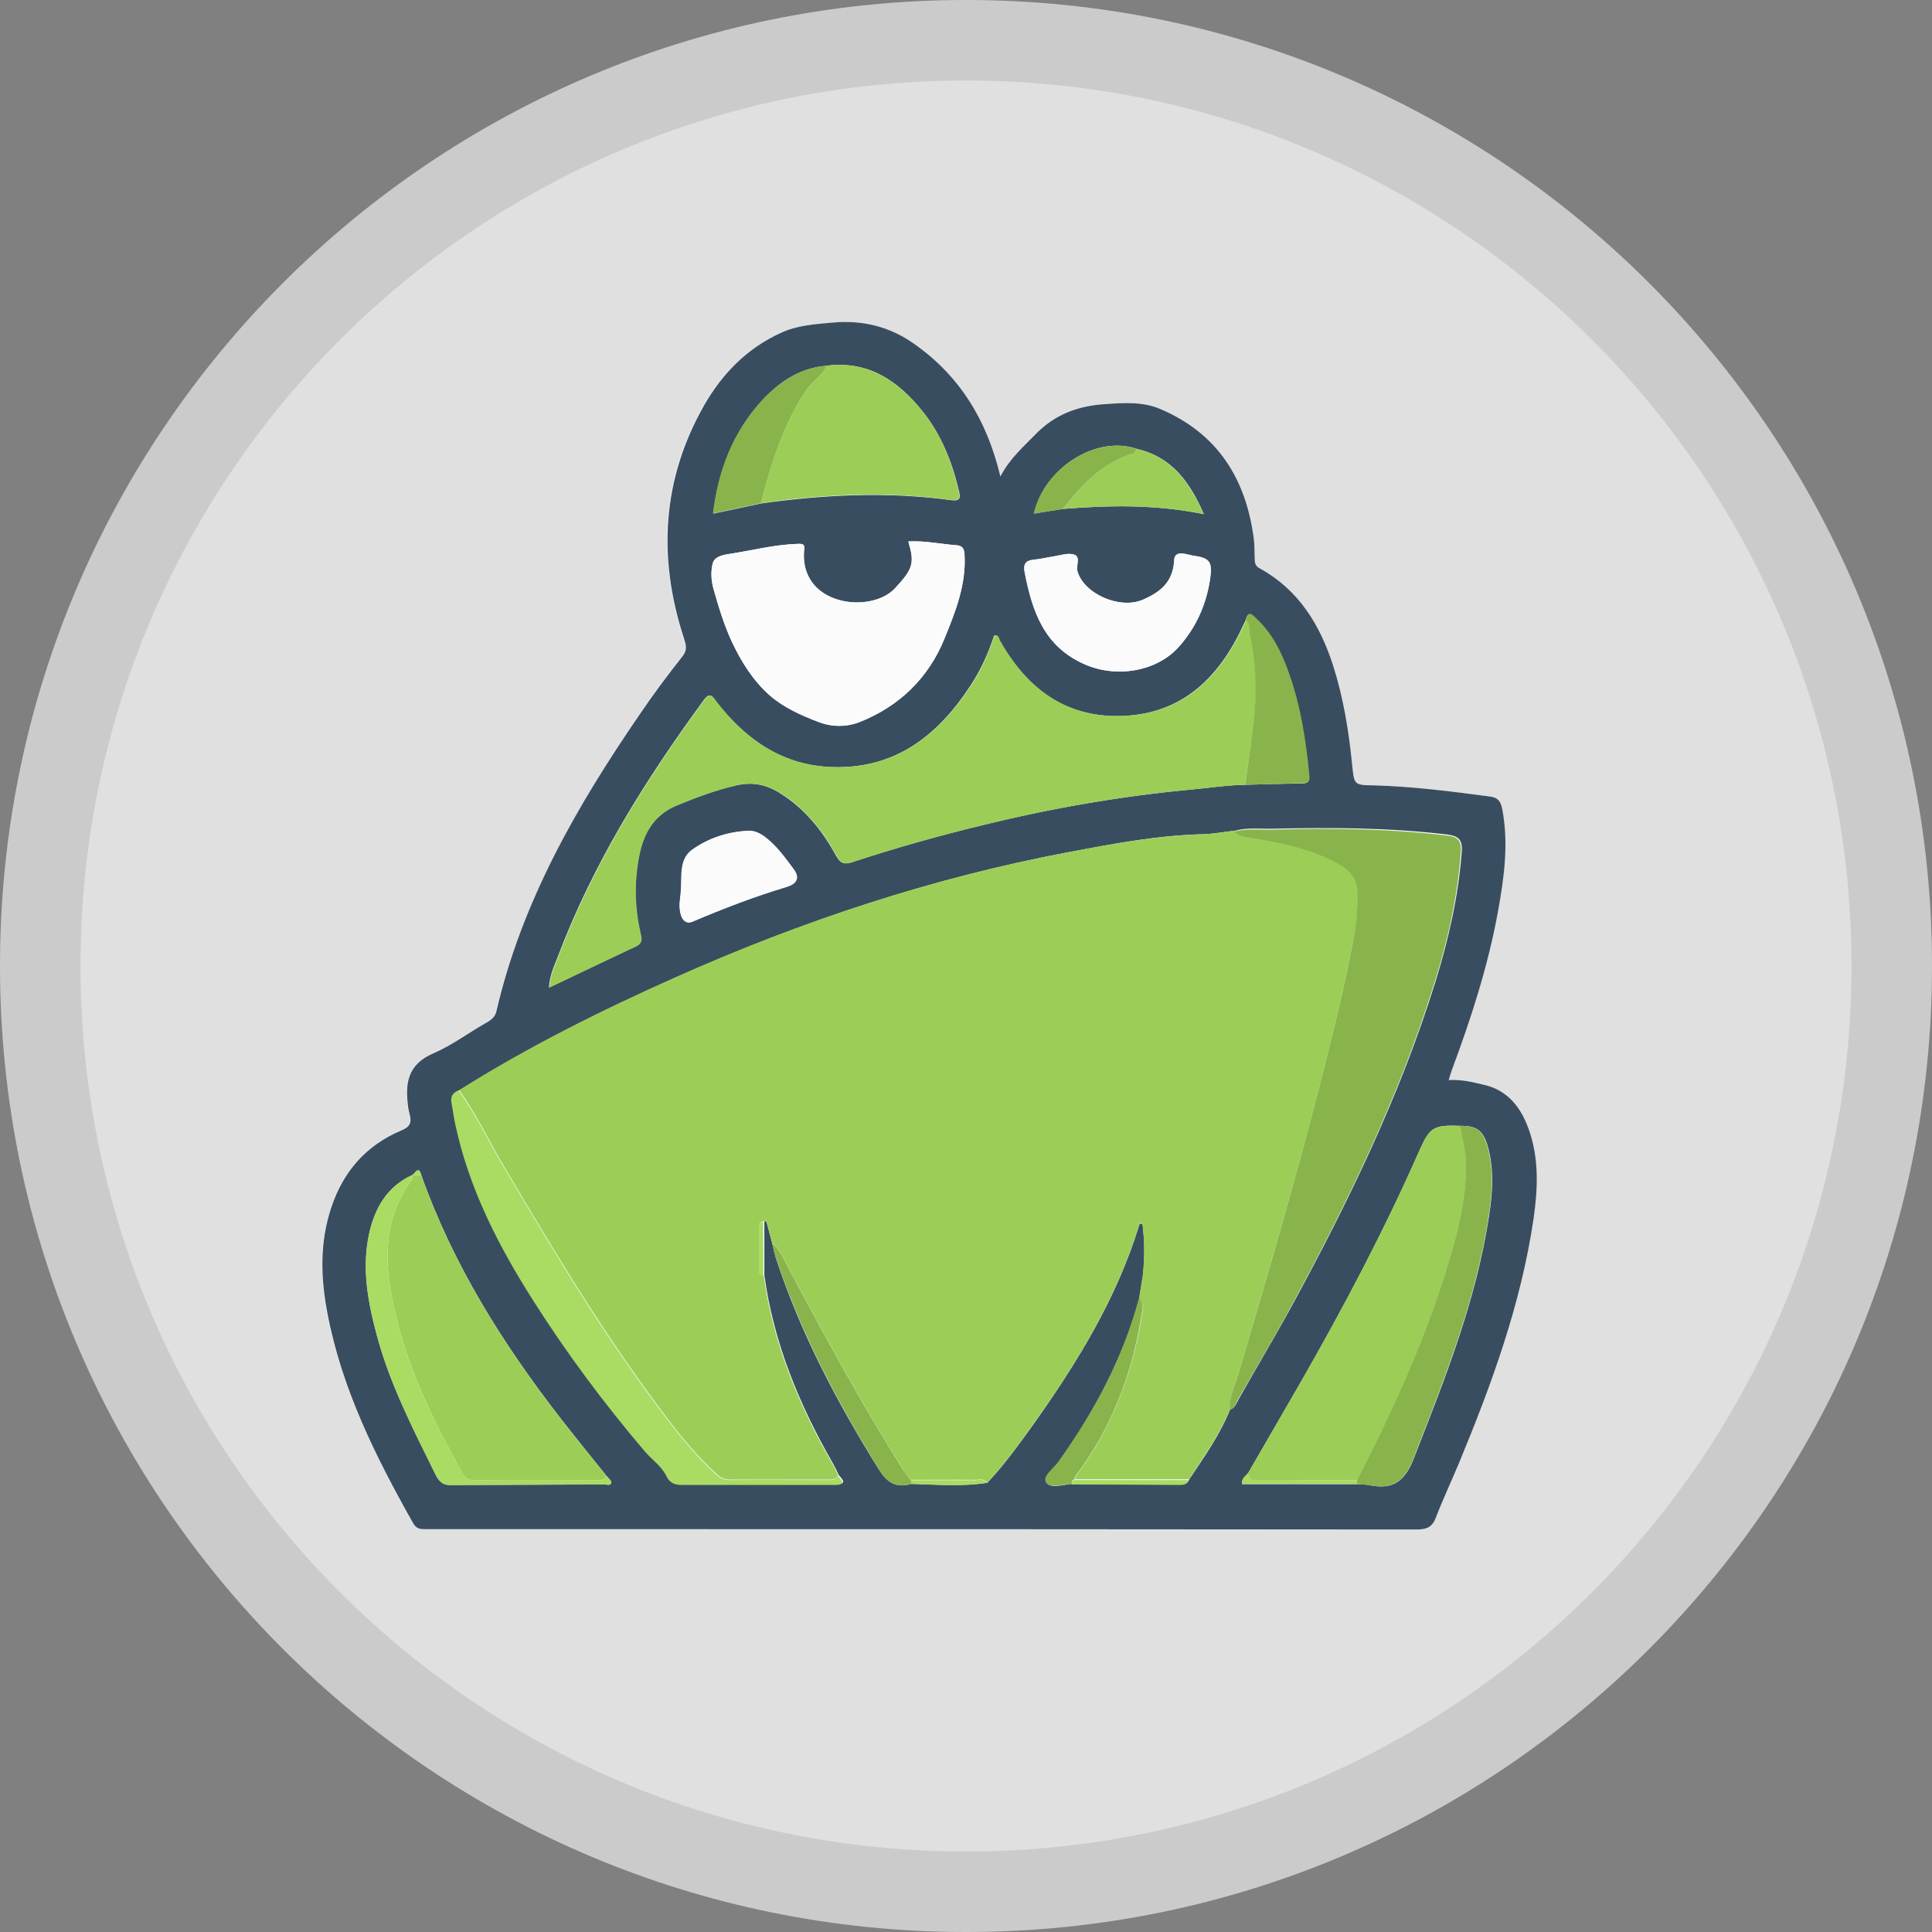 <svg xmlns="http://www.w3.org/2000/svg" width="24" height="24" fill="none" viewBox="0 0 24 24"><rect x="0" y="0" width="24" height="24" fill="#808080" stroke="none"/><path fill="#E0E0E0" d="M12 24C18.627 24 24 18.627 24 12C24 5.373 18.627 0 12 0C5.373 0 0 5.373 0 12C0 18.627 5.373 24 12 24Z"/><path stroke="#000" stroke-opacity=".097" d="M23.5 12C23.5 18.351 18.351 23.5 12 23.5C5.649 23.5 0.5 18.351 0.5 12C0.5 5.649 5.649 0.5 12 0.5C18.351 0.5 23.5 5.649 23.5 12Z"/><path fill="#FEFEFE" d="M12.425 5.919C12.256 5.204 11.91 4.662 11.354 4.272C11.059 4.062 10.72 3.974 10.341 4.008C10.117 4.028 9.9 4.041 9.693 4.136C9.277 4.33 8.968 4.641 8.744 5.031C8.216 5.953 8.165 6.926 8.49 7.926C8.517 8.007 8.538 8.068 8.473 8.153C8.287 8.39 8.104 8.634 7.934 8.885C7.161 10.024 6.48 11.207 6.161 12.563C6.144 12.638 6.097 12.672 6.036 12.706C5.816 12.831 5.609 12.987 5.378 13.085C5.053 13.224 5.026 13.468 5.067 13.76C5.07 13.787 5.077 13.814 5.083 13.841C5.114 13.943 5.087 13.997 4.978 14.044C4.545 14.227 4.26 14.553 4.111 15C3.965 15.434 3.978 15.875 4.063 16.319C4.243 17.258 4.667 18.099 5.128 18.922C5.172 19 5.226 18.997 5.294 18.997C5.883 18.997 6.477 18.997 7.066 18.997C10.575 18.997 14.086 18.997 17.595 19C17.72 19 17.785 18.97 17.832 18.851C17.92 18.62 18.025 18.4 18.12 18.173C18.527 17.193 18.893 16.2 19.046 15.143C19.1 14.77 19.117 14.39 18.985 14.024C18.89 13.76 18.727 13.546 18.439 13.478C18.297 13.444 18.151 13.407 17.991 13.417C18.008 13.363 18.018 13.326 18.032 13.289C18.269 12.651 18.476 12.007 18.602 11.336C18.68 10.909 18.744 10.482 18.656 10.045C18.639 9.953 18.605 9.909 18.507 9.895C18.025 9.831 17.547 9.77 17.063 9.756C16.815 9.75 16.819 9.75 16.791 9.495C16.747 9.079 16.68 8.665 16.554 8.265C16.391 7.76 16.13 7.326 15.646 7.062C15.588 7.031 15.581 6.994 15.581 6.94C15.581 6.862 15.581 6.78 15.571 6.702C15.476 5.95 15.12 5.38 14.402 5.079C14.181 4.987 13.951 5.004 13.714 5.021C13.371 5.045 13.09 5.153 12.856 5.397C12.71 5.553 12.548 5.689 12.425 5.919Z"/><path fill="#394D61" d="M12.427 5.919C12.549 5.688 12.715 5.549 12.861 5.397C13.094 5.156 13.376 5.044 13.718 5.021C13.955 5.004 14.189 4.987 14.406 5.078C15.125 5.38 15.481 5.949 15.576 6.702C15.586 6.78 15.582 6.858 15.586 6.939C15.586 6.993 15.593 7.031 15.65 7.061C16.131 7.326 16.396 7.759 16.559 8.264C16.687 8.664 16.755 9.078 16.796 9.495C16.823 9.749 16.816 9.753 17.067 9.756C17.552 9.77 18.03 9.831 18.511 9.895C18.609 9.909 18.64 9.953 18.66 10.044C18.745 10.478 18.684 10.909 18.606 11.336C18.484 12.003 18.274 12.651 18.037 13.288C18.023 13.325 18.013 13.363 17.996 13.417C18.155 13.407 18.301 13.444 18.443 13.478C18.731 13.546 18.894 13.759 18.989 14.024C19.121 14.39 19.104 14.769 19.05 15.142C18.894 16.2 18.531 17.193 18.125 18.172C18.03 18.4 17.925 18.623 17.837 18.851C17.793 18.969 17.725 19 17.599 19C14.091 18.996 10.579 18.996 7.071 18.996C6.481 18.996 5.888 18.996 5.298 18.996C5.23 18.996 5.176 19 5.132 18.922C4.668 18.098 4.247 17.257 4.068 16.318C3.983 15.878 3.969 15.437 4.115 15C4.264 14.552 4.549 14.227 4.983 14.044C5.091 14 5.118 13.946 5.088 13.841C5.081 13.813 5.074 13.786 5.071 13.759C5.03 13.468 5.057 13.224 5.383 13.085C5.613 12.986 5.82 12.83 6.04 12.705C6.101 12.671 6.149 12.634 6.166 12.563C6.481 11.203 7.162 10.02 7.939 8.885C8.108 8.634 8.291 8.39 8.478 8.153C8.542 8.071 8.522 8.01 8.495 7.926C8.169 6.926 8.223 5.953 8.749 5.031C8.973 4.641 9.281 4.326 9.698 4.136C9.901 4.041 10.122 4.027 10.345 4.007C10.722 3.973 11.06 4.061 11.355 4.271C11.911 4.661 12.257 5.204 12.427 5.919ZM9.491 15.173C9.501 15.173 9.511 15.176 9.522 15.179C9.545 15.268 9.569 15.356 9.593 15.444C9.61 15.515 9.623 15.586 9.647 15.654C9.952 16.576 10.403 17.427 10.915 18.25C11.023 18.423 11.135 18.488 11.322 18.433C11.637 18.44 11.949 18.467 12.264 18.42C12.474 18.2 12.65 17.952 12.827 17.708C13.379 16.932 13.877 16.125 14.155 15.207C14.169 15.207 14.179 15.203 14.193 15.203C14.22 15.42 14.223 15.637 14.196 15.851C14.196 15.861 14.193 15.874 14.193 15.884C14.179 15.963 14.165 16.04 14.155 16.118C13.955 16.867 13.596 17.535 13.149 18.162C13.091 18.247 12.949 18.339 12.999 18.417C13.05 18.495 13.206 18.444 13.318 18.433C13.762 18.437 14.203 18.437 14.647 18.44C14.698 18.44 14.748 18.444 14.772 18.379C14.959 18.098 15.155 17.823 15.281 17.508C15.345 17.491 15.359 17.43 15.386 17.383C15.599 17.006 15.82 16.634 16.03 16.254C16.742 14.949 17.392 13.613 17.833 12.19C17.996 11.664 18.118 11.125 18.159 10.573C18.169 10.417 18.101 10.383 17.972 10.366C17.25 10.281 16.525 10.278 15.799 10.295C15.647 10.298 15.494 10.278 15.345 10.319C15.213 10.332 15.081 10.359 14.948 10.363C14.382 10.376 13.83 10.481 13.277 10.586C11.583 10.905 9.959 11.444 8.386 12.146C7.464 12.556 6.566 13.007 5.712 13.542C5.634 13.566 5.603 13.613 5.62 13.695C5.637 13.783 5.647 13.871 5.668 13.959C5.837 14.752 6.2 15.461 6.63 16.139C7.047 16.796 7.512 17.42 8.017 18.013C8.105 18.118 8.227 18.2 8.288 18.325C8.328 18.41 8.393 18.437 8.474 18.437C9.111 18.437 9.745 18.437 10.383 18.437C10.522 18.437 10.474 18.386 10.42 18.325C10.396 18.274 10.372 18.223 10.345 18.176C9.928 17.447 9.61 16.681 9.495 15.84C9.495 15.613 9.495 15.39 9.495 15.162L9.491 15.173ZM14.121 5.576C13.623 5.404 12.976 5.807 12.844 6.38C12.969 6.359 13.088 6.339 13.206 6.322C13.783 6.275 14.355 6.265 14.955 6.387C14.776 5.976 14.549 5.675 14.121 5.576ZM5.125 14.596C4.807 14.739 4.657 15.007 4.586 15.325C4.491 15.762 4.573 16.186 4.688 16.61C4.851 17.206 5.132 17.752 5.403 18.301C5.44 18.376 5.481 18.447 5.586 18.447C6.227 18.444 6.871 18.444 7.512 18.44C7.542 18.44 7.59 18.461 7.593 18.413C7.593 18.39 7.556 18.362 7.535 18.335C7.342 18.095 7.149 17.857 6.959 17.613C6.244 16.691 5.627 15.708 5.234 14.6C5.203 14.478 5.162 14.566 5.125 14.596ZM16.857 18.437C16.911 18.44 16.969 18.44 17.023 18.451C17.311 18.508 17.457 18.393 17.565 18.111C17.948 17.132 18.338 16.156 18.497 15.108C18.542 14.82 18.562 14.525 18.481 14.237C18.423 14.04 18.338 13.983 18.145 13.986C17.803 13.973 17.762 14 17.626 14.308C17.189 15.298 16.684 16.254 16.145 17.193C15.931 17.562 15.718 17.932 15.504 18.301C15.47 18.342 15.42 18.372 15.43 18.437C15.908 18.437 16.382 18.437 16.857 18.437ZM10.271 4.543C9.945 4.57 9.688 4.736 9.474 4.97C9.108 5.363 8.925 5.841 8.861 6.38C9.074 6.336 9.264 6.295 9.457 6.254C10.244 6.143 11.033 6.105 11.823 6.214C11.932 6.227 11.932 6.176 11.911 6.095C11.827 5.736 11.691 5.397 11.46 5.109C11.155 4.729 10.786 4.478 10.271 4.543ZM15.474 7.705C15.443 7.766 15.416 7.827 15.386 7.888C15.091 8.461 14.657 8.851 13.989 8.892C13.261 8.936 12.762 8.57 12.416 7.956C12.403 7.929 12.403 7.885 12.349 7.895C12.281 8.109 12.186 8.315 12.064 8.505C11.657 9.132 11.125 9.556 10.335 9.529C9.722 9.509 9.264 9.19 8.898 8.719C8.847 8.654 8.82 8.587 8.739 8.702C8.013 9.692 7.369 10.725 6.932 11.878C6.884 12 6.827 12.122 6.82 12.268C7.19 12.091 7.542 11.922 7.898 11.756C7.973 11.722 7.973 11.671 7.956 11.603C7.898 11.356 7.878 11.102 7.905 10.851C7.942 10.495 8.027 10.159 8.41 10.003C8.65 9.905 8.891 9.814 9.145 9.756C9.349 9.709 9.522 9.746 9.691 9.854C9.996 10.044 10.213 10.315 10.383 10.624C10.437 10.719 10.477 10.746 10.589 10.709C11.125 10.532 11.667 10.38 12.213 10.248C13.057 10.041 13.911 9.892 14.776 9.81C15.006 9.79 15.233 9.753 15.464 9.749C15.698 9.742 15.935 9.736 16.169 9.732C16.24 9.732 16.264 9.719 16.257 9.637C16.22 9.21 16.152 8.79 16.009 8.383C15.921 8.126 15.806 7.881 15.603 7.692C15.569 7.654 15.508 7.566 15.474 7.705ZM11.284 6.726C11.362 6.997 11.342 7.065 11.122 7.305C10.956 7.488 10.596 7.539 10.322 7.417C10.088 7.315 9.966 7.105 9.989 6.841C9.996 6.776 9.993 6.753 9.918 6.756C9.64 6.763 9.372 6.831 9.101 6.875C9.027 6.888 8.881 6.895 8.854 7C8.827 7.098 8.834 7.217 8.864 7.315C8.928 7.539 8.996 7.763 9.091 7.97C9.206 8.22 9.359 8.461 9.569 8.644C9.742 8.793 9.959 8.888 10.172 8.97C10.338 9.034 10.522 9.031 10.678 8.97C11.169 8.773 11.532 8.427 11.732 7.936C11.867 7.604 12.003 7.268 11.982 6.895C11.979 6.821 11.962 6.78 11.884 6.773C11.691 6.759 11.498 6.715 11.284 6.726ZM12.728 7.102C12.823 7.583 12.966 8.031 13.477 8.254C13.867 8.424 14.369 8.346 14.647 8.031C14.854 7.797 14.982 7.512 15.03 7.2C15.06 6.99 15.037 6.932 14.833 6.905C14.759 6.895 14.593 6.824 14.586 6.953C14.572 7.231 14.413 7.356 14.193 7.451C13.908 7.573 13.46 7.376 13.383 7.095C13.362 7.024 13.43 6.919 13.338 6.888C13.264 6.865 13.172 6.898 13.088 6.912C13.003 6.926 12.921 6.946 12.837 6.953C12.745 6.963 12.711 7.007 12.728 7.102ZM8.444 11.21C8.437 11.393 8.501 11.492 8.606 11.447C8.989 11.285 9.376 11.136 9.772 11.017C9.891 10.983 9.945 10.912 9.861 10.797C9.749 10.647 9.644 10.498 9.491 10.386C9.434 10.346 9.372 10.319 9.305 10.319C9.047 10.329 8.8 10.41 8.6 10.556C8.437 10.675 8.474 10.892 8.464 11.075C8.454 11.122 8.447 11.166 8.444 11.21Z"/><path fill="#9CCE57" d="M14.151 16.119C14.164 16.041 14.178 15.963 14.188 15.885C14.192 15.881 14.202 15.878 14.202 15.874C14.202 15.864 14.195 15.858 14.195 15.847C14.219 15.63 14.219 15.414 14.192 15.2C14.178 15.18 14.164 15.18 14.154 15.203C13.876 16.125 13.378 16.932 12.825 17.705C12.649 17.952 12.473 18.197 12.263 18.417C12.219 18.363 12.161 18.383 12.107 18.383C11.842 18.38 11.582 18.383 11.317 18.383C11.283 18.339 11.246 18.295 11.215 18.247C10.697 17.427 10.232 16.573 9.778 15.715C9.727 15.617 9.683 15.512 9.592 15.441C9.568 15.352 9.544 15.264 9.521 15.176C9.514 15.149 9.507 15.142 9.49 15.169H9.483C9.456 15.18 9.429 15.193 9.429 15.224C9.429 15.414 9.429 15.603 9.429 15.793C9.429 15.824 9.456 15.837 9.487 15.844C9.602 16.685 9.921 17.451 10.338 18.18C10.365 18.227 10.388 18.278 10.412 18.329C10.385 18.386 10.331 18.38 10.28 18.38C9.873 18.38 9.47 18.38 9.063 18.38C8.988 18.38 8.938 18.346 8.887 18.298C8.663 18.091 8.47 17.858 8.287 17.617C7.534 16.627 6.897 15.566 6.266 14.498C6.077 14.18 5.921 13.844 5.704 13.542C6.558 13.004 7.46 12.556 8.378 12.146C9.951 11.444 11.575 10.905 13.27 10.587C13.822 10.482 14.375 10.38 14.941 10.363C15.073 10.36 15.205 10.336 15.337 10.319C15.398 10.387 15.483 10.383 15.564 10.4C15.941 10.465 16.317 10.539 16.652 10.736C16.768 10.804 16.856 10.892 16.863 11.041C16.873 11.251 16.856 11.458 16.815 11.661C16.703 12.234 16.568 12.797 16.425 13.363C16.117 14.58 15.758 15.783 15.409 16.986C15.358 17.156 15.27 17.319 15.28 17.505C15.151 17.82 14.954 18.095 14.771 18.376C14.297 18.376 13.822 18.376 13.348 18.376C13.358 18.356 13.368 18.335 13.378 18.319C13.812 17.735 14.059 17.078 14.181 16.369C14.192 16.291 14.219 16.2 14.151 16.119Z"/><path fill="#9CCE57" d="M15.469 9.749C15.239 9.752 15.008 9.79 14.781 9.81C13.917 9.891 13.063 10.041 12.219 10.247C11.673 10.38 11.131 10.532 10.595 10.708C10.487 10.746 10.443 10.719 10.388 10.624C10.219 10.315 10.002 10.044 9.697 9.854C9.527 9.749 9.351 9.708 9.151 9.756C8.897 9.813 8.656 9.905 8.415 10.003C8.032 10.163 7.948 10.495 7.91 10.851C7.883 11.101 7.904 11.356 7.961 11.603C7.978 11.671 7.978 11.719 7.904 11.756C7.548 11.922 7.192 12.095 6.826 12.268C6.833 12.122 6.89 12 6.938 11.878C7.375 10.725 8.019 9.691 8.744 8.702C8.829 8.586 8.856 8.654 8.904 8.719C9.27 9.19 9.724 9.508 10.341 9.529C11.127 9.552 11.663 9.132 12.07 8.505C12.192 8.315 12.283 8.112 12.354 7.895C12.409 7.885 12.409 7.929 12.422 7.956C12.768 8.569 13.266 8.936 13.995 8.891C14.663 8.851 15.097 8.461 15.392 7.888C15.422 7.827 15.449 7.766 15.48 7.705C15.537 7.749 15.514 7.82 15.527 7.878C15.591 8.146 15.612 8.42 15.598 8.691C15.581 9.044 15.514 9.397 15.469 9.749Z"/><path fill="#89B44C" d="M15.276 17.515C15.266 17.329 15.358 17.166 15.405 16.997C15.758 15.793 16.113 14.59 16.422 13.373C16.564 12.81 16.703 12.244 16.812 11.672C16.852 11.468 16.869 11.261 16.859 11.051C16.852 10.902 16.764 10.814 16.649 10.746C16.314 10.55 15.937 10.475 15.561 10.411C15.48 10.397 15.395 10.4 15.334 10.329C15.483 10.289 15.636 10.309 15.788 10.306C16.514 10.285 17.239 10.292 17.961 10.377C18.09 10.39 18.161 10.424 18.147 10.584C18.107 11.136 17.988 11.672 17.822 12.2C17.381 13.624 16.73 14.96 16.019 16.265C15.812 16.644 15.591 17.017 15.374 17.393C15.354 17.437 15.341 17.498 15.276 17.515Z"/><path fill="#9CCE57" d="M15.503 18.302C15.717 17.932 15.931 17.563 16.144 17.193C16.683 16.254 17.188 15.298 17.625 14.309C17.761 14.003 17.802 13.973 18.144 13.986C18.154 14.142 18.215 14.291 18.215 14.451C18.215 14.959 18.079 15.437 17.927 15.912C17.649 16.769 17.269 17.586 16.863 18.386C16.466 18.386 16.069 18.386 15.673 18.386C15.605 18.386 15.514 18.417 15.503 18.302Z"/><path fill="#FBFBFC" d="M11.283 6.726C11.493 6.715 11.687 6.76 11.883 6.773C11.961 6.78 11.978 6.821 11.982 6.895C12.002 7.268 11.866 7.604 11.731 7.936C11.527 8.431 11.168 8.776 10.677 8.97C10.521 9.031 10.338 9.034 10.171 8.97C9.954 8.888 9.741 8.793 9.568 8.644C9.358 8.461 9.209 8.22 9.09 7.97C8.992 7.759 8.924 7.536 8.863 7.315C8.836 7.217 8.829 7.098 8.853 7C8.88 6.895 9.026 6.888 9.1 6.875C9.371 6.831 9.639 6.763 9.917 6.756C9.992 6.753 9.995 6.776 9.988 6.841C9.965 7.105 10.09 7.312 10.321 7.417C10.595 7.539 10.954 7.488 11.12 7.305C11.344 7.065 11.365 6.997 11.283 6.726Z"/><path fill="#9CCE57" d="M5.233 14.601C5.626 15.709 6.243 16.689 6.958 17.614C7.148 17.858 7.341 18.095 7.534 18.336C7.504 18.394 7.453 18.387 7.402 18.387C6.9 18.387 6.402 18.387 5.9 18.387C5.826 18.387 5.778 18.366 5.741 18.295C5.416 17.712 5.117 17.112 4.948 16.465C4.785 15.841 4.7 15.217 5.121 14.645C5.128 14.634 5.124 14.611 5.124 14.594L5.128 14.597C5.161 14.597 5.199 14.601 5.233 14.601Z"/><path fill="#9CCE57" d="M10.27 4.543C10.785 4.478 11.154 4.729 11.456 5.105C11.69 5.394 11.822 5.733 11.907 6.092C11.927 6.173 11.927 6.224 11.819 6.211C11.029 6.102 10.239 6.136 9.453 6.251C9.575 5.753 9.731 5.268 10.022 4.838C10.097 4.729 10.219 4.668 10.27 4.543Z"/><path fill="#AADB62" d="M5.7 13.549C5.917 13.851 6.073 14.187 6.263 14.505C6.894 15.573 7.531 16.637 8.283 17.624C8.466 17.864 8.66 18.098 8.883 18.305C8.934 18.352 8.985 18.386 9.06 18.386C9.466 18.383 9.87 18.386 10.276 18.386C10.327 18.386 10.382 18.393 10.409 18.335C10.463 18.393 10.51 18.447 10.371 18.447C9.734 18.447 9.1 18.447 8.463 18.447C8.382 18.447 8.317 18.42 8.277 18.335C8.216 18.21 8.093 18.129 8.005 18.024C7.5 17.43 7.036 16.807 6.619 16.149C6.188 15.471 5.826 14.763 5.656 13.97C5.636 13.882 5.626 13.793 5.609 13.705C5.592 13.624 5.622 13.573 5.7 13.549Z"/><path fill="#FBFBFC" d="M12.727 7.102C12.71 7.003 12.744 6.963 12.839 6.953C12.924 6.946 13.005 6.922 13.09 6.912C13.175 6.898 13.266 6.868 13.341 6.888C13.432 6.915 13.364 7.024 13.385 7.095C13.463 7.376 13.91 7.573 14.195 7.451C14.419 7.356 14.578 7.231 14.588 6.953C14.595 6.82 14.761 6.895 14.836 6.905C15.039 6.932 15.063 6.99 15.032 7.2C14.985 7.512 14.859 7.793 14.649 8.03C14.371 8.346 13.87 8.424 13.48 8.254C12.964 8.034 12.819 7.586 12.727 7.102Z"/><path fill="#89B44C" d="M16.859 18.386C17.269 17.583 17.646 16.769 17.924 15.912C18.076 15.437 18.215 14.956 18.212 14.451C18.212 14.291 18.154 14.142 18.141 13.986C18.334 13.983 18.419 14.041 18.476 14.237C18.558 14.525 18.537 14.82 18.493 15.108C18.334 16.156 17.941 17.132 17.561 18.112C17.453 18.393 17.307 18.505 17.019 18.451C16.964 18.441 16.907 18.441 16.852 18.437C16.856 18.42 16.859 18.403 16.859 18.386Z"/><path fill="#AADB62" d="M5.124 14.594C5.124 14.611 5.128 14.631 5.121 14.645C4.7 15.217 4.785 15.841 4.948 16.465C5.117 17.116 5.416 17.712 5.741 18.295C5.778 18.363 5.826 18.387 5.9 18.387C6.402 18.383 6.9 18.387 7.402 18.387C7.453 18.387 7.507 18.394 7.534 18.336C7.555 18.363 7.592 18.387 7.592 18.414C7.588 18.461 7.541 18.441 7.511 18.441C6.87 18.444 6.226 18.444 5.585 18.448C5.48 18.448 5.436 18.373 5.402 18.302C5.131 17.753 4.85 17.207 4.687 16.611C4.572 16.19 4.49 15.763 4.585 15.326C4.656 15.007 4.809 14.739 5.124 14.594Z"/><path fill="#FBFBFC" d="M8.443 11.21C8.446 11.166 8.453 11.122 8.456 11.078C8.47 10.895 8.432 10.675 8.592 10.559C8.795 10.414 9.039 10.332 9.297 10.322C9.368 10.319 9.429 10.346 9.483 10.39C9.636 10.502 9.744 10.651 9.853 10.8C9.938 10.915 9.883 10.986 9.765 11.02C9.368 11.139 8.982 11.288 8.599 11.451C8.5 11.492 8.432 11.393 8.443 11.21Z"/><path fill="#89B44C" d="M15.469 9.749C15.514 9.397 15.578 9.044 15.595 8.688C15.605 8.417 15.585 8.143 15.524 7.875C15.51 7.817 15.534 7.746 15.476 7.702C15.51 7.563 15.571 7.651 15.612 7.688C15.815 7.878 15.93 8.122 16.019 8.38C16.161 8.787 16.225 9.207 16.266 9.634C16.273 9.716 16.249 9.729 16.178 9.729C15.941 9.736 15.707 9.743 15.469 9.749Z"/><path fill="#89B44C" d="M10.27 4.543C10.219 4.668 10.097 4.729 10.022 4.838C9.731 5.268 9.578 5.753 9.453 6.251C9.263 6.292 9.07 6.333 8.856 6.377C8.921 5.838 9.107 5.363 9.47 4.967C9.69 4.736 9.944 4.57 10.27 4.543Z"/><path fill="#9CCE57" d="M14.12 5.577C14.547 5.675 14.771 5.98 14.954 6.387C14.354 6.265 13.778 6.275 13.205 6.322C13.442 6.017 13.7 5.743 14.09 5.631C14.107 5.628 14.114 5.594 14.12 5.577Z"/><path fill="#89B44C" d="M9.592 15.444C9.683 15.515 9.727 15.621 9.778 15.719C10.232 16.576 10.697 17.431 11.215 18.251C11.246 18.298 11.283 18.339 11.317 18.387C11.32 18.404 11.32 18.421 11.324 18.434C11.137 18.488 11.022 18.424 10.917 18.251C10.409 17.427 9.958 16.576 9.649 15.655C9.622 15.587 9.609 15.515 9.592 15.444Z"/><path fill="#89B44C" d="M14.151 16.119C14.219 16.197 14.188 16.288 14.175 16.373C14.056 17.085 13.805 17.742 13.371 18.322C13.358 18.339 13.351 18.363 13.341 18.38C13.317 18.39 13.31 18.41 13.314 18.434C13.202 18.441 13.046 18.491 12.995 18.417C12.944 18.339 13.086 18.244 13.144 18.163C13.592 17.539 13.951 16.868 14.151 16.119Z"/><path fill="#89B44C" d="M14.12 5.577C14.11 5.597 14.103 5.628 14.09 5.631C13.7 5.743 13.442 6.017 13.205 6.322C13.086 6.343 12.968 6.36 12.842 6.38C12.975 5.804 13.626 5.404 14.12 5.577Z"/><path fill="#AADB62" d="M16.859 18.386C16.859 18.403 16.856 18.42 16.856 18.433C16.381 18.433 15.907 18.433 15.429 18.433C15.419 18.369 15.47 18.338 15.503 18.298C15.514 18.413 15.602 18.383 15.669 18.383C16.066 18.386 16.463 18.386 16.859 18.386Z"/><path fill="#AADB62" d="M13.314 18.441C13.314 18.417 13.317 18.396 13.341 18.386C13.815 18.386 14.29 18.386 14.764 18.386C14.744 18.447 14.693 18.447 14.639 18.447C14.198 18.444 13.758 18.441 13.314 18.441Z"/><path fill="#AADB62" d="M11.32 18.434C11.317 18.417 11.317 18.4 11.314 18.387C11.578 18.387 11.839 18.387 12.104 18.387C12.158 18.387 12.219 18.366 12.259 18.42C11.948 18.471 11.636 18.444 11.32 18.434Z"/><path fill="#AADB62" d="M9.483 15.851C9.453 15.844 9.426 15.831 9.426 15.8C9.426 15.61 9.426 15.42 9.426 15.23C9.426 15.2 9.453 15.186 9.48 15.176C9.483 15.4 9.483 15.624 9.483 15.851Z"/><path fill="#AADB62" d="M5.233 14.6C5.195 14.6 5.161 14.597 5.124 14.597C5.161 14.566 5.202 14.478 5.233 14.6Z"/><path fill="#89B44C" d="M9.49 15.172C9.507 15.145 9.517 15.152 9.521 15.179C9.51 15.176 9.5 15.176 9.49 15.172Z"/><path fill="#89B44C" d="M14.154 15.204C14.164 15.183 14.178 15.18 14.191 15.2C14.178 15.204 14.168 15.204 14.154 15.204Z"/><path fill="#89B44C" d="M14.195 15.851C14.198 15.861 14.202 15.868 14.202 15.878C14.202 15.882 14.195 15.885 14.188 15.888C14.192 15.875 14.195 15.861 14.195 15.851Z"/></svg>
